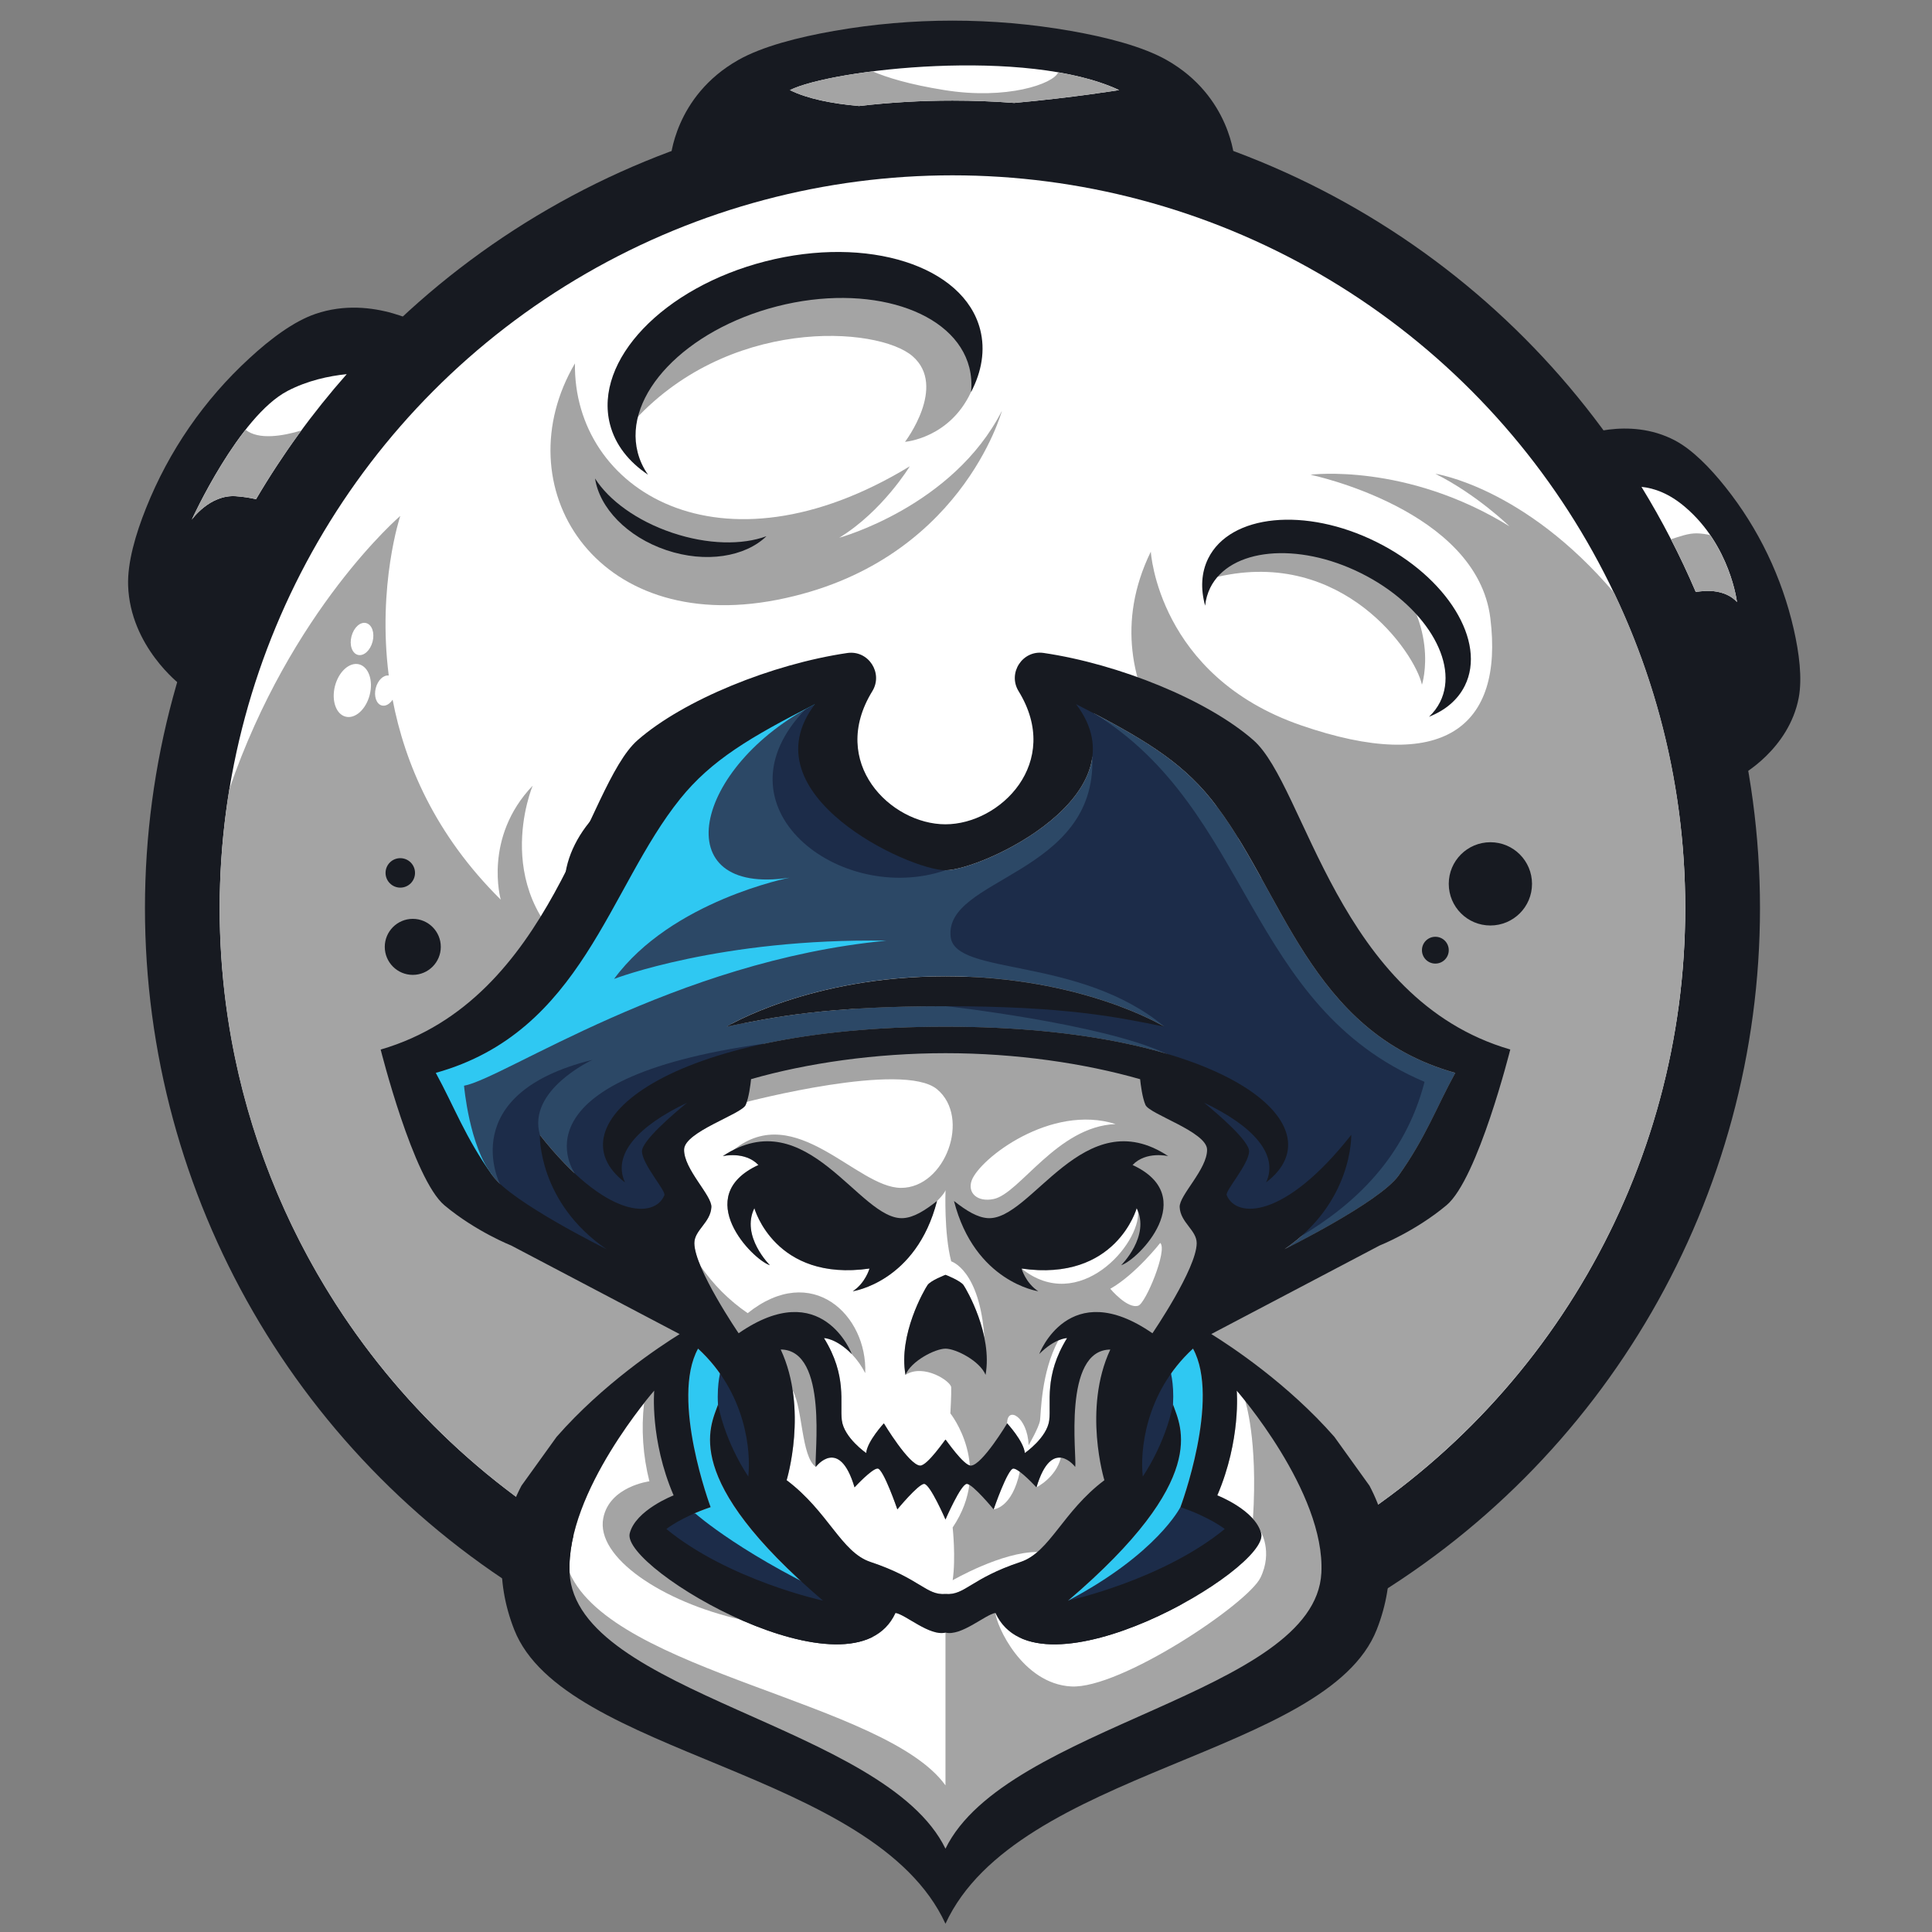 <?xml version="1.0" encoding="utf-8"?>
<!-- Generator: Adobe Illustrator 25.2.3, SVG Export Plug-In . SVG Version: 6.00 Build 0)  -->
<svg version="1.1" id="Layer_1" xmlns="http://www.w3.org/2000/svg" xmlns:xlink="http://www.w3.org/1999/xlink" x="0px" y="0px"
	 viewBox="0 0 32 32" style="enable-background:new 0 0 32 32;" xml:space="preserve">
<rect x="0" y="0" width="32" height="32" fill="#808080" stroke="none"/>
<style type="text/css">
	.st0{fill:#FBFDFD;}
	.st1{fill:#171A21;}
	.st2{fill:#FFFFFF;}
	.st3{fill:#A4A4A4;}
	.st4{fill:#2C4866;}
	.st5{fill:#2FC8F2;}
	.st6{fill:#1C2C49;}
</style>
<path class="st0" d="M15.714,25.269c-2.498-0.072-5.364-0.837-7.965-2.521c-0.393-0.255-0.496-0.467-0.258-0.915
	c0.632-1.189,1.21-2.406,1.798-3.618c0.122-0.25,0.206-0.343,0.479-0.137c1.614,1.213,3.416,2.029,5.388,2.459
	c0.6,0.131,1.21,0.208,1.827,0.074c0.393-0.085,0.713-0.257,0.793-0.685c0.08-0.423-0.132-0.721-0.476-0.936
	c-0.646-0.405-1.384-0.555-2.107-0.741c-1.392-0.357-2.789-0.688-4.09-1.328C7.329,15.06,7.865,10.063,10.72,8.18
	c1.287-0.849,2.705-1.285,4.216-1.399c3.074-0.232,5.988,0.354,8.711,1.832c0.32,0.174,0.414,0.306,0.228,0.675
	c-0.627,1.242-1.21,2.506-1.797,3.768c-0.13,0.28-0.228,0.368-0.554,0.201c-1.035-0.531-2.093-1.002-3.217-1.349
	c-0.757-0.233-1.501-0.477-2.287-0.565c-0.265-0.029-0.54-0.011-0.806,0.024c-0.298,0.04-0.547,0.19-0.622,0.507
	c-0.077,0.323,0.048,0.595,0.295,0.799c0.329,0.27,0.722,0.421,1.123,0.549c1.382,0.441,2.819,0.698,4.169,1.246
	c1.197,0.486,2.286,1.121,3.01,2.241c1.281,1.982,1.138,5.857-2.08,7.49C19.589,24.97,18.152,25.273,15.714,25.269z"/>
<g id="Layer_2_1_">
	<g id="Layer_1-2">
		<path class="st1" d="M7.068,5.425c0,0-0.887-0.554-1.845-0.225C4.864,5.323,4.476,5.615,4.132,5.933
			C3.381,6.621,2.796,7.47,2.419,8.416C2.245,8.85,2.11,9.316,2.122,9.696c0.033,1.013,0.865,1.645,0.865,1.645l2.041-2.958
			L7.068,5.425z"/>
		<path class="st1" d="M29.71,10.421c-0.196-0.859-0.582-1.664-1.131-2.353c-0.252-0.317-0.545-0.618-0.835-0.772
			c-0.775-0.41-1.608-0.055-1.608-0.055l1.348,2.803l1.348,2.802c0,0,0.797-0.429,0.961-1.291
			C29.853,11.232,29.8,10.816,29.71,10.421z"/>
		<path class="st1" d="M19.325,0.995c-0.397-0.225-0.996-0.379-1.589-0.483c-1.297-0.227-2.624-0.227-3.921,0
			c-0.593,0.104-1.191,0.257-1.589,0.483c-1.059,0.601-1.122,1.647-1.122,1.647h9.342C20.447,2.641,20.385,1.597,19.325,0.995z"/>
		<circle class="st1" cx="15.776" cy="15.041" r="13.375"/>
		<path class="st2" d="M15.776,1.666c0.344,0,0.685,0.013,1.022,0.039c0.975-0.088,1.738-0.213,1.738-0.213
			c-1.527-0.714-4.751-0.346-5.452,0c0.281,0.141,0.683,0.223,1.144,0.264C14.742,1.696,15.259,1.666,15.776,1.666z"/>
		<path class="st2" d="M28.087,9.804l0.075-0.009c0.436-0.053,0.608,0.178,0.608,0.178s-0.109-0.935-0.857-1.573
			C27.65,8.174,27.4,8.085,27.188,8.064C27.53,8.621,27.83,9.203,28.087,9.804z"/>
		<path class="st2" d="M3.908,8.219c0.112,0.008,0.223,0.024,0.333,0.049c0.433-0.737,0.936-1.43,1.502-2.071
			C5.442,6.228,5.092,6.304,4.765,6.474c-0.81,0.421-1.589,2.134-1.589,2.134S3.472,8.188,3.908,8.219z"/>
		<circle class="st2" cx="15.776" cy="15.041" r="12.137"/>
		<path class="st2" d="M19.704,8.036c0.387-0.301,1.035-0.385,1.757-0.283c0.06-0.206,0.09-0.419,0.091-0.634
			c-0.002-0.341-0.077-0.678-0.221-0.987c0.219,0.18,0.407,0.394,0.556,0.635c0,0,0.114-1.928-2.826-2.944
			c0.232,0.197,0.445,0.415,0.635,0.652c-1.031-0.595-2.411-0.958-3.926-0.958c-1.798,0-3.405,0.511-4.465,1.314
			c0.215-0.086,0.434-0.159,0.658-0.22c2.09-0.573,4.073,0.019,4.43,1.321c0.357,1.302-1.422,3.738-3.511,4.311
			c0.85,0.306,1.836,0.482,2.889,0.482c1.24,0,2.389-0.244,3.331-0.659C18.971,9.206,19.164,8.454,19.704,8.036z"/>
		<path class="st2" d="M21.239,7.961c-2.118-0.078-1.706,1.106-1.706,1.106c0.875-1.315,3.435-0.733,4.486,0.413
			C24.019,9.48,23.295,8.037,21.239,7.961z"/>
		<path class="st2" d="M20.169,10.341c0.916,1.939,3.126,1.532,3.126,1.532C22.805,11.815,20.958,11.463,20.169,10.341z"/>
		<path class="st2" d="M10.852,8.545c1.758,1.18,3.564-0.327,3.564-0.327S12.83,9.152,10.852,8.545z"/>
		<path class="st2" d="M14.521,11.125c1.694,1.181,3.283-0.083,3.283-0.083S16.016,11.404,14.521,11.125z"/>
		<path class="st3" d="M9.625,15.02c1.253-1.474,3.022-0.561,2.649,0.392c0,0,0.784-0.351,0.852-1.21
			c0.068-0.859-1.043-1.582-2.201-1.189C9.766,13.406,9.574,14.566,9.625,15.02z"/>
		<path class="st3" d="M10.442,7.037c1.589-1.807,4.097-1.636,4.673-1.137S14.99,7.318,14.99,7.318s0.735-0.056,1.092-0.823
			s-0.425-2.179-2.587-1.888C11.332,4.899,10.584,5.682,10.442,7.037z"/>
		<path class="st3" d="M20.169,9.554c2.075-0.479,3.266,1.256,3.383,1.787c0,0,0.343-1.043-0.716-2.083S20.446,8.833,20.169,9.554z"
			/>
		<path class="st3" d="M15.069,7.723c-3.147,1.916-5.577,0.389-5.546-1.704c-1.184,2.019,0.312,4.509,3.349,3.916
			s3.723-3.131,3.723-3.131c-0.81,1.589-2.695,2.103-2.695,2.103C14.617,8.47,15.069,7.723,15.069,7.723z"/>
		<path class="st3" d="M26.734,9.817c-1.49-1.754-2.96-1.97-2.96-1.97c0.689,0.345,1.227,0.87,1.227,0.87
			c-1.715-1.059-3.295-0.854-3.295-0.854s2.757,0.573,2.979,2.377s-0.783,2.589-3.143,1.771c-2.36-0.818-2.481-2.874-2.481-2.874
			c-1.15,2.36,1.157,4.133,1.157,4.133c-3.489,4.15-9.113,3.68-9.113,3.68c2.181-0.147,2.305-2.05,2.305-2.05
			c-0.249,0.56-2.025,2.181-3.692,1.06s-0.895-2.947-0.895-2.947C8,13.874,8.294,14.901,8.294,14.901
			c-1.091-1.079-1.59-2.262-1.791-3.312c-0.048,0.072-0.116,0.113-0.179,0.096c-0.09-0.023-0.135-0.153-0.1-0.289
			c0.034-0.131,0.128-0.219,0.215-0.207C6.248,9.687,6.63,8.545,6.63,8.545s-1.81,1.549-2.832,4.527
			c-0.106,0.651-0.16,1.309-0.16,1.969c0,6.703,5.434,12.137,12.137,12.137s12.137-5.434,12.137-12.137
			C27.916,13.234,27.513,11.448,26.734,9.817z M6.123,11.511c-0.062,0.239-0.24,0.4-0.399,0.359
			c-0.159-0.041-0.237-0.268-0.176-0.507c0.062-0.239,0.24-0.4,0.399-0.36C6.106,11.045,6.185,11.272,6.123,11.511z M6.171,10.628
			c-0.038,0.146-0.146,0.244-0.243,0.219c-0.097-0.026-0.144-0.163-0.106-0.308c0.038-0.146,0.146-0.244,0.242-0.219
			C6.161,10.345,6.209,10.482,6.171,10.628L6.171,10.628z M18.129,16.256c-0.182,0.105-0.387,0.093-0.457-0.028
			c-0.07-0.121,0.022-0.304,0.204-0.41s0.387-0.093,0.457,0.028C18.403,15.967,18.311,16.151,18.129,16.256L18.129,16.256z
			 M19.829,16.167c-0.432,0.25-0.909,0.236-1.064-0.032c-0.155-0.268,0.071-0.687,0.504-0.937c0.433-0.25,0.909-0.236,1.064,0.032
			C20.487,15.498,20.261,15.917,19.829,16.167L19.829,16.167z M20.761,14.636c-0.286,0.165-0.607,0.145-0.717-0.044
			c-0.11-0.19,0.034-0.478,0.319-0.643s0.607-0.145,0.717,0.044S21.047,14.471,20.761,14.636L20.761,14.636z"/>
		<path class="st1" d="M10.562,7.492c-0.242-0.947,0.791-2.029,2.308-2.418c1.517-0.389,2.943,0.066,3.185,1.013
			c0.033,0.133,0.043,0.272,0.028,0.408c0.178-0.34,0.239-0.695,0.152-1.036c-0.271-1.057-1.862-1.564-3.556-1.131
			S9.832,5.97,10.103,7.027c0.087,0.34,0.311,0.622,0.631,0.836C10.654,7.751,10.596,7.625,10.562,7.492z"/>
		<path class="st1" d="M20.045,9.736c0.326-0.657,1.443-0.766,2.494-0.244c1.051,0.521,1.64,1.478,1.314,2.134
			c-0.046,0.092-0.108,0.175-0.184,0.246c0.268-0.106,0.476-0.278,0.593-0.514c0.364-0.733-0.292-1.8-1.465-2.382
			c-1.173-0.583-2.421-0.46-2.785,0.273c-0.117,0.236-0.128,0.506-0.051,0.783C19.971,9.929,20,9.829,20.045,9.736z"/>
		<path class="st1" d="M16.494,19.069c-0.078-0.498,0.506-1.003,1.304-1.127s1.508,0.178,1.586,0.676
			c0.011,0.07,0.009,0.142-0.006,0.211c0.108-0.166,0.157-0.345,0.129-0.525c-0.087-0.556-0.88-0.894-1.77-0.755
			s-1.543,0.703-1.456,1.259c0.028,0.179,0.129,0.335,0.282,0.46C16.528,19.207,16.505,19.139,16.494,19.069z"/>
		<path class="st1" d="M9.895,15.505c-0.324-0.647,0.117-1.524,0.983-1.959c0.867-0.434,1.834-0.263,2.158,0.384
			c0.043,0.086,0.073,0.178,0.089,0.272c0.058-0.277,0.035-0.554-0.089-0.801c-0.368-0.734-1.465-0.93-2.449-0.436
			s-1.484,1.489-1.116,2.223c0.124,0.247,0.332,0.432,0.589,0.551C9.994,15.669,9.938,15.59,9.895,15.505z"/>
		<path class="st1" d="M10.102,16.311c-0.587-0.198-1.049-0.539-1.277-0.899c0.073,0.485,0.528,0.967,1.181,1.187
			c0.653,0.22,1.306,0.111,1.658-0.231C11.263,16.516,10.688,16.508,10.102,16.311z"/>
		<path class="st1" d="M11.133,8.824c-0.586-0.197-1.049-0.539-1.277-0.899c0.073,0.485,0.528,0.967,1.181,1.187
			c0.652,0.22,1.306,0.111,1.658-0.231C12.294,9.03,11.72,9.022,11.133,8.824z"/>
		<path class="st1" d="M6.837,16.147c0.256,0,0.464-0.208,0.464-0.464c0-0.256-0.208-0.464-0.464-0.464
			c-0.256,0-0.464,0.208-0.464,0.464c0,0,0,0,0,0C6.373,15.939,6.581,16.147,6.837,16.147C6.837,16.147,6.837,16.147,6.837,16.147z"
			/>
		<path class="st1" d="M6.63,14.702c0.135,0,0.244-0.109,0.244-0.244c0-0.135-0.109-0.244-0.244-0.244
			c-0.135,0-0.244,0.109-0.244,0.244l0,0C6.386,14.593,6.496,14.702,6.63,14.702z"/>
		<path class="st1" d="M23.774,15.96c0.123,0,0.222-0.099,0.222-0.222c0-0.123-0.099-0.222-0.222-0.222
			c-0.123,0-0.222,0.099-0.222,0.222c0,0,0,0,0,0C23.552,15.861,23.651,15.96,23.774,15.96z"/>
		<path class="st1" d="M24.685,15.329c0.381,0,0.69-0.308,0.69-0.689c0-0.381-0.308-0.69-0.689-0.69c-0.381,0-0.69,0.308-0.69,0.689
			c0,0,0,0,0,0C23.996,15.021,24.305,15.329,24.685,15.329z"/>
		<path class="st3" d="M28.087,9.804l0.075-0.009c0.436-0.053,0.608,0.178,0.608,0.178s-0.067-0.56-0.444-1.11
			c-0.071-0.017-0.144-0.027-0.218-0.029c-0.146-0.003-0.29,0.053-0.432,0.098C27.823,9.216,27.96,9.507,28.087,9.804z"/>
		<path class="st3" d="M14.228,1.756c0.514-0.06,1.031-0.09,1.548-0.09c0.344,0,0.685,0.013,1.022,0.039
			c0.975-0.088,1.738-0.213,1.738-0.213c-0.286-0.134-0.631-0.229-1.009-0.294c-0.078,0.191-0.85,0.46-1.885,0.294
			c-0.584-0.093-0.957-0.21-1.189-0.31c-0.63,0.079-1.138,0.196-1.37,0.31C13.364,1.632,13.767,1.714,14.228,1.756z"/>
		<path class="st3" d="M3.908,8.219c0.112,0.008,0.223,0.024,0.333,0.049c0.231-0.392,0.482-0.772,0.751-1.138
			C4.682,7.223,4.282,7.291,4.067,7.118c-0.508,0.648-0.89,1.489-0.89,1.489S3.472,8.188,3.908,8.219z"/>
		<path class="st2" d="M18.971,18.302c-0.053-0.12-0.08-0.338-0.089-0.427c-0.925-0.264-2.06-0.43-3.222-0.43
			s-2.297,0.166-3.222,0.43c-0.009,0.088-0.036,0.307-0.089,0.427c-0.067,0.153-1.014,0.444-1.02,0.738
			c-0.007,0.326,0.462,0.758,0.452,0.954c-0.012,0.257-0.283,0.382-0.282,0.599c0.003,0.423,0.733,1.491,0.733,1.491
			c1.385-0.958,1.875,0.344,1.875,0.344c-0.266-0.266-0.461-0.265-0.461-0.265c0.388,0.627,0.26,1.076,0.296,1.363
			c0.037,0.287,0.403,0.541,0.403,0.541c0.019-0.196,0.293-0.492,0.293-0.492s0.413,0.688,0.599,0.7
			c0.119,0.008,0.422-0.44,0.422-0.431c0-0.009,0.303,0.439,0.422,0.431c0.187-0.012,0.599-0.7,0.599-0.7s0.275,0.296,0.293,0.492
			c0,0,0.367-0.254,0.404-0.541c0.037-0.287-0.092-0.737,0.296-1.363c0,0-0.196-0.002-0.462,0.265c0,0,0.491-1.302,1.875-0.344
			c0,0,0.729-1.068,0.733-1.491c0.002-0.217-0.269-0.342-0.282-0.599c-0.009-0.195,0.459-0.628,0.452-0.954
			C19.985,18.746,19.039,18.455,18.971,18.302z M14.124,21.387c0.209-0.136,0.277-0.376,0.277-0.376
			c-1.568,0.225-1.907-0.999-1.907-0.999c-0.229,0.463,0.257,0.944,0.257,0.944c-0.289-0.092-1.312-1.141-0.19-1.66
			c-0.223-0.235-0.59-0.147-0.59-0.147c1.4-0.929,2.265,1.076,2.989,1.027c0.17-0.011,0.35-0.118,0.559-0.284
			C15.176,21.236,14.125,21.387,14.124,21.387L14.124,21.387z M16.324,22.772c-0.094-0.229-0.491-0.434-0.663-0.434
			c-0.172,0-0.57,0.205-0.663,0.434c-0.119-0.666,0.312-1.409,0.364-1.485c0.052-0.076,0.299-0.171,0.299-0.171
			s0.247,0.094,0.299,0.171C16.012,21.364,16.443,22.106,16.324,22.772z M18.57,20.957c0,0,0.486-0.481,0.257-0.944
			c0,0-0.339,1.224-1.907,0.999c0,0,0.067,0.24,0.277,0.376c0,0-1.052-0.15-1.395-1.495c0.21,0.166,0.389,0.273,0.559,0.284
			c0.724,0.049,1.589-1.956,2.989-1.027c0,0-0.367-0.089-0.59,0.147C19.882,19.816,18.859,20.865,18.57,20.957L18.57,20.957z"/>
		<path class="st2" d="M14.418,25.872c0.827,0.275,0.921,0.556,1.243,0.53c0.322,0.026,0.417-0.255,1.243-0.53
			c0.487-0.162,0.698-0.834,1.388-1.354c0,0-0.361-1.18,0.098-2.164c-0.795,0.006-0.55,1.779-0.581,1.944
			c0,0-0.388-0.517-0.642,0.338c0,0-0.287-0.312-0.382-0.312S16.458,25,16.458,25s-0.345-0.419-0.443-0.422
			c-0.098-0.003-0.354,0.59-0.354,0.59s-0.257-0.592-0.354-0.59C15.209,24.581,14.863,25,14.863,25s-0.232-0.675-0.327-0.675
			s-0.382,0.312-0.382,0.312c-0.254-0.856-0.642-0.338-0.642-0.338c-0.031-0.165,0.214-1.938-0.581-1.944
			c0.458,0.984,0.098,2.164,0.098,2.164C13.72,25.037,13.931,25.709,14.418,25.872z"/>
		<path class="st2" d="M20.163,24.768c0,0,0.631,0.244,0.727,0.63c0.147,0.587-3.704,2.843-4.401,1.317
			c-0.166,0.025-0.566,0.39-0.828,0.325c-0.263,0.064-0.662-0.301-0.828-0.325c-0.697,1.525-4.548-0.731-4.401-1.317
			c0.096-0.385,0.727-0.63,0.727-0.63c-0.395-0.919-0.322-1.735-0.322-1.735s-1.469,1.679-1.402,3.018
			c0.101,2.009,5.226,2.518,6.226,4.569c0.999-2.051,6.124-2.561,6.226-4.569c0.067-1.339-1.402-3.018-1.402-3.018
			S20.557,23.849,20.163,24.768z"/>
		<path class="st4" d="M20.056,13.231c-0.514-0.639-1.162-1.024-2.233-1.568c1.141,1.499-1.563,2.751-2.162,2.751
			c-0.599,0-3.304-1.252-2.162-2.751c-1.071,0.545-1.719,0.929-2.233,1.568c-1.192,1.481-1.617,3.86-4.048,4.539
			c0.312,0.568,0.486,1.064,0.939,1.701c0.314,0.441,1.889,1.22,1.889,1.22c-1.136-0.779-1.104-1.893-1.104-1.893
			c1.11,1.407,1.907,1.382,2.063,0.999c0.029-0.072-0.362-0.504-0.371-0.724c-0.007-0.173,0.52-0.623,0.747-0.808
			c-0.808,0.383-1.242,0.856-1.028,1.32c-1.231-0.938,0.685-2.579,5.309-2.579s6.541,1.641,5.309,2.58
			c0.214-0.464-0.219-0.937-1.028-1.32c0.227,0.185,0.754,0.635,0.746,0.808c-0.009,0.22-0.401,0.652-0.371,0.724
			c0.156,0.383,0.954,0.408,2.063-0.999c0,0,0.032,1.114-1.105,1.893c0,0,1.574-0.778,1.889-1.22
			c0.454-0.637,0.628-1.132,0.939-1.701C21.673,17.091,21.248,14.713,20.056,13.231z M15.661,16.665
			c-1.974,0-2.845,0.18-3.626,0.339c0,0,1.363-0.834,3.626-0.834s3.625,0.835,3.625,0.835
			C18.505,16.845,17.635,16.665,15.661,16.665z"/>
		<path class="st5" d="M13.631,26.513c-2.37-2.022-1.866-2.879-1.739-3.25c0.135,0.669,0.501,1.192,0.501,1.192
			c0.046-0.412-0.031-1.382-0.832-2.118c-0.461,0.839,0.208,2.626,0.208,2.626c-0.486,0.165-0.733,0.362-0.733,0.362
			C12.073,26.174,13.631,26.513,13.631,26.513z"/>
		<path class="st5" d="M19.551,24.963c0,0,0.669-1.787,0.208-2.626c-0.8,0.736-0.877,1.707-0.832,2.118c0,0,0.367-0.523,0.501-1.192
			c0.127,0.37,0.631,1.227-1.739,3.25c0,0,1.559-0.339,2.595-1.187C20.285,25.326,20.037,25.128,19.551,24.963z"/>
		<path class="st6" d="M19.377,22.68c0,0,0.073,0.211,0.052,0.584c-0.021,0.373-0.061,0.859-0.483,1.329
			C18.524,25.064,18.918,23.11,19.377,22.68z"/>
		<path class="st6" d="M19.551,24.963c0,0-0.385,0.77-1.861,1.549c0,0,2.466,0.217,2.809-1.184
			C20.499,25.33,19.808,24.895,19.551,24.963z"/>
		<path class="st6" d="M11.944,22.68c0,0-0.073,0.211-0.052,0.584c0.021,0.373,0.061,0.859,0.483,1.329S12.403,23.11,11.944,22.68z"
			/>
		<path class="st6" d="M11.519,25.07c0,0,0.815,0.727,2.563,1.507c0,0-2.917,0.153-3.259-1.247
			C10.822,25.33,11.262,25.003,11.519,25.07z"/>
		<path class="st6" d="M15.661,14.414c-1.747,0.595-3.894-1.05-2.313-2.674l0.207-0.215C13.554,11.525,13.018,12.97,15.661,14.414z"
			/>
		<path class="st6" d="M18.092,12.541c0.072,1.957-2.459,1.993-2.346,2.977c0.075,0.649,2.127,0.312,3.539,1.485
			c0,0-1.684-0.66-3.625-0.339c0,0,2.558,0.284,3.637,0.779s0.299,0.816,0.299,0.816s0.89,0.77,0.559,1.788
			c-0.33,1.018,1.39,0.43,1.39,0.43c0.89-0.528,1.726-1.305,2.05-2.558c-2.965-1.259-2.864-4.502-5.475-6.104
			c0,0-0.213-0.26-0.419-0.292C17.496,11.493,18.092,12.541,18.092,12.541z"/>
		<path class="st6" d="M8.278,19.604c0,0-0.749-1.487,1.536-2.05c0,0-1.085,0.498-0.872,1.242c0.212,0.744,0.577,0.636,0.577,0.636
			s-1.111-1.553,3.136-2.146c0,0-0.817,0.475-0.951,0.891c-0.135,0.416-0.746,0.88-0.746,0.88s0.747,1.724-0.55,1.895
			S8.278,19.604,8.278,19.604z"/>
		<path class="st3" d="M19.991,19.736c0.22-0.733,0.078-1.349-0.798-1.98c-0.876-0.632-5.223-0.641-7.157,0.092l0.333,0.403
			c0,0,2.586-0.678,3.151-0.21c0.565,0.468,0.137,1.634-0.596,1.634s-1.744-1.453-2.771-0.631c0,0,0.915-0.05,1.227,0.354
			s1.716,1.32,2.14,0.495c0,0,0.117-0.113,0.141-0.179c0,0-0.028,0.708,0.094,1.178c0,0,0.474,0.138,0.55,1.269
			c0,0-0.984-0.471-1.308,0.611c0.305-0.194,0.755,0.108,0.758,0.207c0.004,0.132-0.014,0.431-0.014,0.431s0.711,0.888,0.038,1.89
			c0,0,0.055,0.501,0,0.874c0,0,0.813-0.471,1.403-0.468c0.59,0.003,1.316-1.28,1.316-1.28s0.686-2.811,1.788-3.735
			C20.285,20.69,19.771,20.47,19.991,19.736z M16.094,19.553c0.132-0.362,1.311-1.274,2.384-0.935
			c-0.967,0.038-1.589,1.155-2.022,1.242C16.184,19.915,16.021,19.755,16.094,19.553L16.094,19.553z M17.571,24.143
			c-0.079,0.33-0.404,0.492-0.404,0.492c-0.019-0.199-0.276-0.258-0.276-0.258c-0.127,0.604-0.432,0.622-0.432,0.622l0.222-1.424
			c0-0.293,0.336-0.113,0.357,0.361c0,0,0.169-0.29,0.188-0.408c0.016-0.103,0.014-0.793,0.304-1.327l0.211-0.117
			C17.741,22.084,17.65,23.814,17.571,24.143z M16.92,21.011c0,0,1.348,0,1.871-1.1c0,0,0.082,0.04,0.059,0.153
			C18.891,20.608,17.871,21.776,16.92,21.011L16.92,21.011z M18.854,21.626c-0.182,0.059-0.464-0.28-0.464-0.28
			c0.416-0.234,0.827-0.759,0.827-0.759C19.343,20.7,18.977,21.586,18.854,21.626z"/>
		<path class="st3" d="M11.601,20.966c0.21,0.308,0.476,0.574,0.783,0.784c1.066-0.852,1.984,0.034,1.947,0.993
			c-0.059-0.116-0.134-0.222-0.224-0.316c0,0-0.2-0.286-0.54-0.33c-0.339-0.044,0.237,1.261-0.056,2.199
			c-0.241-0.172-0.214-0.969-0.382-1.264C13.185,22.895,12.036,22.478,11.601,20.966z"/>
		<path class="st3" d="M20.623,23.201c0,0,0.214,0.634,0.13,1.954l0.125,0.204c0,0,0.209,0.338,0,0.771
			c-0.209,0.433-2.324,1.849-3.137,1.803c-0.813-0.046-1.244-1.018-1.253-1.22c-0.009-0.202-0.828,0.241-0.828,0.241v2.617
			c-0.996-1.383-5.498-1.871-6.226-3.521c-1.148,1.428,5.238,3.698,6.226,5.22C17.035,29.327,26.08,27.384,20.623,23.201z"/>
		<path class="st3" d="M10.668,23.24c-0.049,0.433-0.019,0.872,0.088,1.295c0,0-0.662,0.084-0.764,0.611
			c-0.126,0.648,0.977,1.386,2.277,1.68c0,0-1.623-1.301-1.445-1.57c0.177-0.269,0.581-0.41,0.581-0.41l-0.562-2.017L10.668,23.24z"
			/>
		<path class="st5" d="M13.498,11.663c-2.025,1.032-2.484,3.186-0.42,2.874c0,0-1.956,0.382-2.907,1.677
			c0,0,1.761-0.679,4.511-0.633c-3.498,0.33-6.336,2.283-6.996,2.402c0,0,0.086,1.005,0.471,1.485c0,0-1.027-0.853-1.137-1.757
			C8.669,16.874,11.776,11.306,13.498,11.663z"/>
		<path class="st1" d="M8.157,19.471c-0.454-0.637-0.628-1.132-0.939-1.701c2.431-0.679,2.855-3.058,4.048-4.539
			c0.514-0.639,1.162-1.024,2.233-1.568c-1.142,1.499,1.563,2.751,2.162,2.751c0.599,0,3.304-1.252,2.162-2.751
			c1.071,0.545,1.719,0.929,2.233,1.568c1.192,1.481,1.617,3.86,4.048,4.539c-0.312,0.568-0.486,1.064-0.939,1.701
			c-0.314,0.441-1.889,1.219-1.889,1.219c1.137-0.779,1.105-1.893,1.105-1.893c-1.108,1.407-1.907,1.382-2.063,0.999
			c-0.029-0.072,0.362-0.504,0.371-0.724c0.007-0.173-0.52-0.623-0.746-0.808c0.808,0.383,1.241,0.856,1.028,1.32
			c1.231-0.938-0.686-2.579-5.31-2.579s-6.541,1.641-5.309,2.58c-0.214-0.464,0.22-0.937,1.028-1.32
			c-0.227,0.185-0.754,0.635-0.747,0.808c0.009,0.22,0.401,0.652,0.371,0.724c-0.156,0.383-0.954,0.408-2.063-0.999
			c0,0-0.032,1.114,1.105,1.893C10.046,20.69,8.471,19.912,8.157,19.471z M11.562,22.337c0.8,0.736,0.877,1.707,0.832,2.118
			c0,0-0.367-0.523-0.501-1.192c-0.127,0.37-0.631,1.227,1.739,3.249c0,0-1.559-0.338-2.595-1.187c0,0,0.247-0.197,0.733-0.362
			C11.77,24.963,11.101,23.176,11.562,22.337z M13.029,24.516c0,0,0.361-1.18-0.098-2.164c0.795,0.006,0.55,1.779,0.581,1.944
			c0,0,0.388-0.516,0.642,0.339c0,0,0.287-0.312,0.382-0.312S14.863,25,14.863,25s0.345-0.419,0.443-0.422
			c0.098-0.003,0.354,0.59,0.354,0.59s0.257-0.593,0.354-0.59C16.113,24.581,16.458,25,16.458,25s0.232-0.676,0.327-0.676
			s0.382,0.312,0.382,0.312c0.254-0.856,0.642-0.339,0.642-0.339c0.03-0.165-0.214-1.938,0.581-1.944
			c-0.459,0.984-0.098,2.164-0.098,2.164c-0.691,0.519-0.902,1.192-1.388,1.354c-0.827,0.275-0.921,0.556-1.243,0.53
			c-0.322,0.026-0.417-0.255-1.243-0.53C13.931,25.709,13.72,25.036,13.029,24.516L13.029,24.516z M19.429,23.263
			c-0.134,0.669-0.501,1.192-0.501,1.192c-0.046-0.412,0.031-1.382,0.832-2.118c0.46,0.839-0.208,2.626-0.208,2.626
			c0.486,0.165,0.734,0.362,0.734,0.362c-1.036,0.848-2.595,1.187-2.595,1.187C20.06,24.491,19.555,23.633,19.429,23.263
			L19.429,23.263z M19.539,19.993c0.012,0.257,0.283,0.382,0.282,0.599c-0.003,0.423-0.733,1.491-0.733,1.491
			c-1.385-0.958-1.875,0.344-1.875,0.344c0.266-0.266,0.462-0.264,0.462-0.264c-0.388,0.627-0.26,1.076-0.296,1.363
			c-0.037,0.287-0.404,0.541-0.404,0.541c-0.019-0.196-0.293-0.492-0.293-0.492s-0.413,0.688-0.599,0.7
			c-0.119,0.008-0.422-0.44-0.422-0.431c0-0.009-0.303,0.439-0.422,0.431c-0.186-0.012-0.599-0.7-0.599-0.7
			s-0.275,0.296-0.293,0.492c0,0-0.367-0.254-0.403-0.541c-0.037-0.287,0.092-0.737-0.296-1.363c0,0,0.196-0.002,0.461,0.264
			c0,0-0.491-1.302-1.875-0.344c0,0-0.729-1.068-0.733-1.491c-0.002-0.217,0.269-0.342,0.282-0.599
			c0.009-0.195-0.459-0.628-0.452-0.954c0.006-0.294,0.953-0.585,1.02-0.738c0.053-0.12,0.08-0.338,0.089-0.427
			c0.925-0.265,2.06-0.43,3.222-0.43s2.298,0.166,3.222,0.431c0.009,0.088,0.036,0.307,0.089,0.427
			c0.067,0.153,1.014,0.444,1.02,0.738C19.998,19.365,19.53,19.798,19.539,19.993L19.539,19.993z M21.886,26.051
			c-0.101,2.009-5.226,2.518-6.226,4.569c-0.999-2.051-6.124-2.561-6.226-4.569c-0.067-1.339,1.402-3.018,1.402-3.018
			s-0.074,0.816,0.321,1.735c0,0-0.631,0.244-0.727,0.63c-0.146,0.588,3.705,2.842,4.402,1.317c0.166,0.025,0.566,0.39,0.828,0.326
			c0.262,0.064,0.662-0.301,0.828-0.326c0.697,1.525,4.548-0.73,4.401-1.317c-0.096-0.385-0.727-0.63-0.727-0.63
			c0.395-0.919,0.322-1.735,0.322-1.735S21.954,24.712,21.886,26.051L21.886,26.051z M8.637,24.608
			c-0.387,0.733-0.441,1.568-0.12,2.384c0.822,2.088,5.966,2.316,7.143,4.871c1.177-2.555,6.32-2.783,7.143-4.871
			c0.321-0.816,0.267-1.651-0.12-2.384l-0.582-0.81c-0.767-0.875-1.703-1.494-2.038-1.702l2.789-1.467c0,0,0.587-0.232,1.106-0.666
			c0.52-0.434,1.057-2.58,1.057-2.58c-2.861-0.831-3.39-4.364-4.254-5.123c-0.763-0.669-2.231-1.262-3.475-1.445
			c-0.349-0.052-0.6,0.332-0.415,0.633c0.728,1.184-0.304,2.205-1.212,2.205s-1.939-1.021-1.211-2.204
			c0.185-0.301-0.065-0.685-0.415-0.633c-1.243,0.183-2.711,0.776-3.474,1.445c-0.864,0.758-1.394,4.291-4.254,5.123
			c0,0,0.538,2.146,1.057,2.58s1.106,0.666,1.106,0.666l2.789,1.467c-0.335,0.208-1.271,0.827-2.038,1.702L8.637,24.608z"/>
		<path class="st1" d="M15.801,19.892c0.21,0.166,0.389,0.273,0.559,0.284c0.724,0.049,1.589-1.956,2.989-1.027
			c0,0-0.367-0.088-0.59,0.147c1.122,0.519,0.099,1.568-0.189,1.66c0,0,0.486-0.481,0.257-0.945c0,0-0.339,1.224-1.907,1
			c0,0,0.067,0.24,0.277,0.376C17.196,21.387,16.145,21.236,15.801,19.892z"/>
		<path class="st1" d="M15.52,19.892c-0.21,0.166-0.389,0.273-0.559,0.284c-0.724,0.049-1.589-1.956-2.989-1.027
			c0,0,0.367-0.088,0.59,0.147c-1.122,0.519-0.099,1.568,0.19,1.66c0,0-0.486-0.481-0.257-0.945c0,0,0.339,1.224,1.907,1
			c0,0-0.067,0.24-0.277,0.376C14.125,21.387,15.176,21.236,15.52,19.892z"/>
		<path class="st1" d="M19.285,17.005c0,0-1.363-0.834-3.625-0.834s-3.626,0.834-3.626,0.834c0.78-0.159,1.65-0.339,3.626-0.339
			S18.505,16.845,19.285,17.005z"/>
		<path class="st1" d="M15.661,21.115c0,0-0.248,0.094-0.299,0.171c-0.052,0.077-0.484,0.819-0.364,1.486
			c0.093-0.229,0.491-0.434,0.663-0.434s0.569,0.204,0.663,0.434c0.119-0.666-0.312-1.409-0.364-1.485S15.661,21.115,15.661,21.115z
			"/>
	</g>
</g>
</svg>
